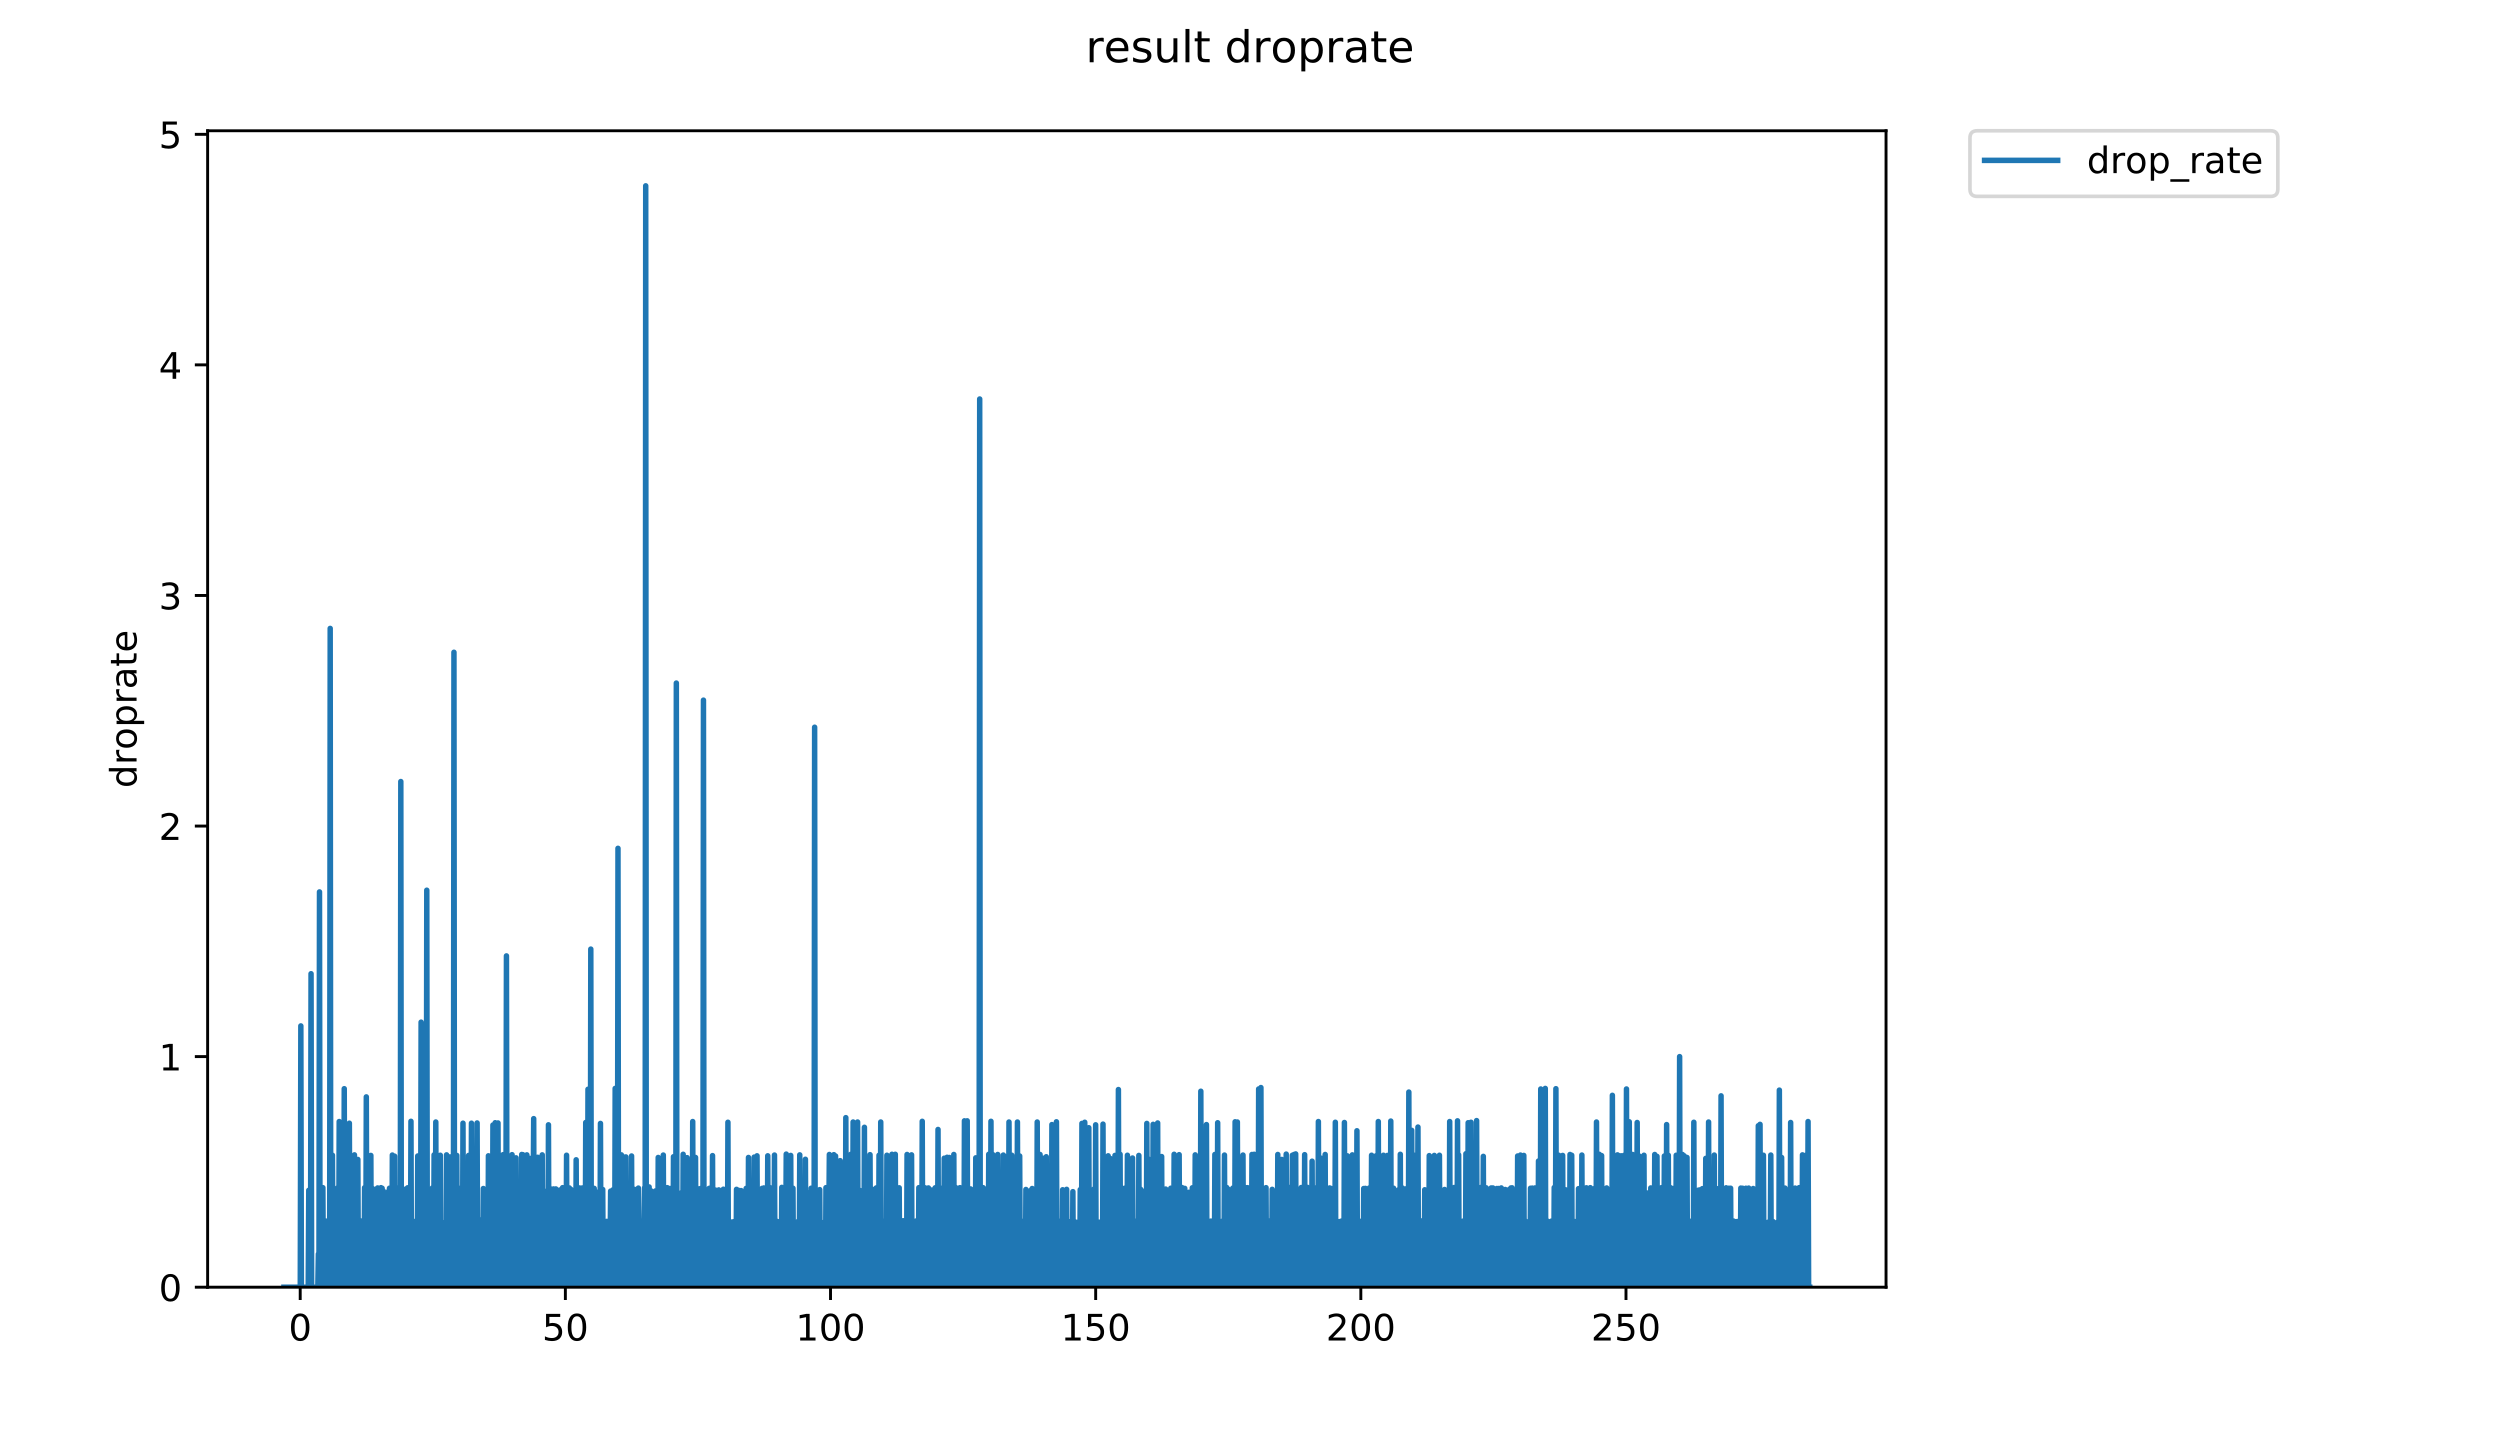 <?xml version="1.0" encoding="utf-8" standalone="no"?>
<!DOCTYPE svg PUBLIC "-//W3C//DTD SVG 1.1//EN"
  "http://www.w3.org/Graphics/SVG/1.1/DTD/svg11.dtd">
<!-- Created with matplotlib (https://matplotlib.org/) -->
<svg height="396pt" version="1.1" viewBox="0 0 684 396" width="684pt" xmlns="http://www.w3.org/2000/svg" xmlns:xlink="http://www.w3.org/1999/xlink">
 <defs>
  <style type="text/css">
*{stroke-linecap:butt;stroke-linejoin:round;}
  </style>
 </defs>
 <g id="figure_1">
  <g id="patch_1">
   <path d="M 0 396 
L 684 396 
L 684 0 
L 0 0 
z
" style="fill:#ffffff;"/>
  </g>
  <g id="axes_1">
   <g id="patch_2">
    <path d="M 56.807 352.174 
L 516.019 352.174 
L 516.019 35.776 
L 56.807 35.776 
z
" style="fill:#ffffff;"/>
   </g>
   <g id="matplotlib.axis_1">
    <g id="xtick_1">
     <g id="line2d_1">
      <defs>
       <path d="M 0 0 
L 0 3.5 
" id="m55e73c6e09" style="stroke:#000000;stroke-width:0.8;"/>
      </defs>
      <g>
       <use style="stroke:#000000;stroke-width:0.8;" x="82.137" xlink:href="#m55e73c6e09" y="352.174"/>
      </g>
     </g>
     <g id="text_1">
      <!-- 0 -->
      <defs>
       <path d="M 31.781 66.406 
Q 24.172 66.406 20.328 58.906 
Q 16.5 51.422 16.5 36.375 
Q 16.5 21.391 20.328 13.891 
Q 24.172 6.391 31.781 6.391 
Q 39.453 6.391 43.281 13.891 
Q 47.125 21.391 47.125 36.375 
Q 47.125 51.422 43.281 58.906 
Q 39.453 66.406 31.781 66.406 
z
M 31.781 74.219 
Q 44.047 74.219 50.516 64.516 
Q 56.984 54.828 56.984 36.375 
Q 56.984 17.969 50.516 8.266 
Q 44.047 -1.422 31.781 -1.422 
Q 19.531 -1.422 13.062 8.266 
Q 6.594 17.969 6.594 36.375 
Q 6.594 54.828 13.062 64.516 
Q 19.531 74.219 31.781 74.219 
z
" id="DejaVuSans-48"/>
      </defs>
      <g transform="translate(78.956 366.773)scale(0.1 -0.1)">
       <use xlink:href="#DejaVuSans-48"/>
      </g>
     </g>
    </g>
    <g id="xtick_2">
     <g id="line2d_2">
      <g>
       <use style="stroke:#000000;stroke-width:0.8;" x="154.684" xlink:href="#m55e73c6e09" y="352.174"/>
      </g>
     </g>
     <g id="text_2">
      <!-- 50 -->
      <defs>
       <path d="M 10.797 72.906 
L 49.516 72.906 
L 49.516 64.594 
L 19.828 64.594 
L 19.828 46.734 
Q 21.969 47.469 24.109 47.828 
Q 26.266 48.188 28.422 48.188 
Q 40.625 48.188 47.75 41.5 
Q 54.891 34.812 54.891 23.391 
Q 54.891 11.625 47.562 5.094 
Q 40.234 -1.422 26.906 -1.422 
Q 22.312 -1.422 17.547 -0.641 
Q 12.797 0.141 7.719 1.703 
L 7.719 11.625 
Q 12.109 9.234 16.797 8.062 
Q 21.484 6.891 26.703 6.891 
Q 35.156 6.891 40.078 11.328 
Q 45.016 15.766 45.016 23.391 
Q 45.016 31 40.078 35.438 
Q 35.156 39.891 26.703 39.891 
Q 22.75 39.891 18.812 39.016 
Q 14.891 38.141 10.797 36.281 
z
" id="DejaVuSans-53"/>
      </defs>
      <g transform="translate(148.321 366.773)scale(0.1 -0.1)">
       <use xlink:href="#DejaVuSans-53"/>
       <use x="63.623" xlink:href="#DejaVuSans-48"/>
      </g>
     </g>
    </g>
    <g id="xtick_3">
     <g id="line2d_3">
      <g>
       <use style="stroke:#000000;stroke-width:0.8;" x="227.23" xlink:href="#m55e73c6e09" y="352.174"/>
      </g>
     </g>
     <g id="text_3">
      <!-- 100 -->
      <defs>
       <path d="M 12.406 8.297 
L 28.516 8.297 
L 28.516 63.922 
L 10.984 60.406 
L 10.984 69.391 
L 28.422 72.906 
L 38.281 72.906 
L 38.281 8.297 
L 54.391 8.297 
L 54.391 0 
L 12.406 0 
z
" id="DejaVuSans-49"/>
      </defs>
      <g transform="translate(217.687 366.773)scale(0.1 -0.1)">
       <use xlink:href="#DejaVuSans-49"/>
       <use x="63.623" xlink:href="#DejaVuSans-48"/>
       <use x="127.246" xlink:href="#DejaVuSans-48"/>
      </g>
     </g>
    </g>
    <g id="xtick_4">
     <g id="line2d_4">
      <g>
       <use style="stroke:#000000;stroke-width:0.8;" x="299.777" xlink:href="#m55e73c6e09" y="352.174"/>
      </g>
     </g>
     <g id="text_4">
      <!-- 150 -->
      <g transform="translate(290.233 366.773)scale(0.1 -0.1)">
       <use xlink:href="#DejaVuSans-49"/>
       <use x="63.623" xlink:href="#DejaVuSans-53"/>
       <use x="127.246" xlink:href="#DejaVuSans-48"/>
      </g>
     </g>
    </g>
    <g id="xtick_5">
     <g id="line2d_5">
      <g>
       <use style="stroke:#000000;stroke-width:0.8;" x="372.323" xlink:href="#m55e73c6e09" y="352.174"/>
      </g>
     </g>
     <g id="text_5">
      <!-- 200 -->
      <defs>
       <path d="M 19.188 8.297 
L 53.609 8.297 
L 53.609 0 
L 7.328 0 
L 7.328 8.297 
Q 12.938 14.109 22.625 23.891 
Q 32.328 33.688 34.812 36.531 
Q 39.547 41.844 41.422 45.531 
Q 43.312 49.219 43.312 52.781 
Q 43.312 58.594 39.234 62.25 
Q 35.156 65.922 28.609 65.922 
Q 23.969 65.922 18.812 64.312 
Q 13.672 62.703 7.812 59.422 
L 7.812 69.391 
Q 13.766 71.781 18.938 73 
Q 24.125 74.219 28.422 74.219 
Q 39.75 74.219 46.484 68.547 
Q 53.219 62.891 53.219 53.422 
Q 53.219 48.922 51.531 44.891 
Q 49.859 40.875 45.406 35.406 
Q 44.188 33.984 37.641 27.219 
Q 31.109 20.453 19.188 8.297 
z
" id="DejaVuSans-50"/>
      </defs>
      <g transform="translate(362.78 366.773)scale(0.1 -0.1)">
       <use xlink:href="#DejaVuSans-50"/>
       <use x="63.623" xlink:href="#DejaVuSans-48"/>
       <use x="127.246" xlink:href="#DejaVuSans-48"/>
      </g>
     </g>
    </g>
    <g id="xtick_6">
     <g id="line2d_6">
      <g>
       <use style="stroke:#000000;stroke-width:0.8;" x="444.87" xlink:href="#m55e73c6e09" y="352.174"/>
      </g>
     </g>
     <g id="text_6">
      <!-- 250 -->
      <g transform="translate(435.326 366.773)scale(0.1 -0.1)">
       <use xlink:href="#DejaVuSans-50"/>
       <use x="63.623" xlink:href="#DejaVuSans-53"/>
       <use x="127.246" xlink:href="#DejaVuSans-48"/>
      </g>
     </g>
    </g>
   </g>
   <g id="matplotlib.axis_2">
    <g id="ytick_1">
     <g id="line2d_7">
      <defs>
       <path d="M 0 0 
L -3.5 0 
" id="mdf31e29937" style="stroke:#000000;stroke-width:0.8;"/>
      </defs>
      <g>
       <use style="stroke:#000000;stroke-width:0.8;" x="56.807" xlink:href="#mdf31e29937" y="352.174"/>
      </g>
     </g>
     <g id="text_7">
      <!-- 0 -->
      <g transform="translate(43.445 355.973)scale(0.1 -0.1)">
       <use xlink:href="#DejaVuSans-48"/>
      </g>
     </g>
    </g>
    <g id="ytick_2">
     <g id="line2d_8">
      <g>
       <use style="stroke:#000000;stroke-width:0.8;" x="56.807" xlink:href="#mdf31e29937" y="289.089"/>
      </g>
     </g>
     <g id="text_8">
      <!-- 1 -->
      <g transform="translate(43.445 292.888)scale(0.1 -0.1)">
       <use xlink:href="#DejaVuSans-49"/>
      </g>
     </g>
    </g>
    <g id="ytick_3">
     <g id="line2d_9">
      <g>
       <use style="stroke:#000000;stroke-width:0.8;" x="56.807" xlink:href="#mdf31e29937" y="226.004"/>
      </g>
     </g>
     <g id="text_9">
      <!-- 2 -->
      <g transform="translate(43.445 229.803)scale(0.1 -0.1)">
       <use xlink:href="#DejaVuSans-50"/>
      </g>
     </g>
    </g>
    <g id="ytick_4">
     <g id="line2d_10">
      <g>
       <use style="stroke:#000000;stroke-width:0.8;" x="56.807" xlink:href="#mdf31e29937" y="162.918"/>
      </g>
     </g>
     <g id="text_10">
      <!-- 3 -->
      <defs>
       <path d="M 40.578 39.312 
Q 47.656 37.797 51.625 33 
Q 55.609 28.219 55.609 21.188 
Q 55.609 10.406 48.188 4.484 
Q 40.766 -1.422 27.094 -1.422 
Q 22.516 -1.422 17.656 -0.516 
Q 12.797 0.391 7.625 2.203 
L 7.625 11.719 
Q 11.719 9.328 16.594 8.109 
Q 21.484 6.891 26.812 6.891 
Q 36.078 6.891 40.938 10.547 
Q 45.797 14.203 45.797 21.188 
Q 45.797 27.641 41.281 31.266 
Q 36.766 34.906 28.719 34.906 
L 20.219 34.906 
L 20.219 43.016 
L 29.109 43.016 
Q 36.375 43.016 40.234 45.922 
Q 44.094 48.828 44.094 54.297 
Q 44.094 59.906 40.109 62.906 
Q 36.141 65.922 28.719 65.922 
Q 24.656 65.922 20.016 65.031 
Q 15.375 64.156 9.812 62.312 
L 9.812 71.094 
Q 15.438 72.656 20.344 73.438 
Q 25.25 74.219 29.594 74.219 
Q 40.828 74.219 47.359 69.109 
Q 53.906 64.016 53.906 55.328 
Q 53.906 49.266 50.438 45.094 
Q 46.969 40.922 40.578 39.312 
z
" id="DejaVuSans-51"/>
      </defs>
      <g transform="translate(43.445 166.718)scale(0.1 -0.1)">
       <use xlink:href="#DejaVuSans-51"/>
      </g>
     </g>
    </g>
    <g id="ytick_5">
     <g id="line2d_11">
      <g>
       <use style="stroke:#000000;stroke-width:0.8;" x="56.807" xlink:href="#mdf31e29937" y="99.833"/>
      </g>
     </g>
     <g id="text_11">
      <!-- 4 -->
      <defs>
       <path d="M 37.797 64.312 
L 12.891 25.391 
L 37.797 25.391 
z
M 35.203 72.906 
L 47.609 72.906 
L 47.609 25.391 
L 58.016 25.391 
L 58.016 17.188 
L 47.609 17.188 
L 47.609 0 
L 37.797 0 
L 37.797 17.188 
L 4.891 17.188 
L 4.891 26.703 
z
" id="DejaVuSans-52"/>
      </defs>
      <g transform="translate(43.445 103.632)scale(0.1 -0.1)">
       <use xlink:href="#DejaVuSans-52"/>
      </g>
     </g>
    </g>
    <g id="ytick_6">
     <g id="line2d_12">
      <g>
       <use style="stroke:#000000;stroke-width:0.8;" x="56.807" xlink:href="#mdf31e29937" y="36.748"/>
      </g>
     </g>
     <g id="text_12">
      <!-- 5 -->
      <g transform="translate(43.445 40.547)scale(0.1 -0.1)">
       <use xlink:href="#DejaVuSans-53"/>
      </g>
     </g>
    </g>
    <g id="text_13">
     <!-- droprate -->
     <defs>
      <path d="M 45.406 46.391 
L 45.406 75.984 
L 54.391 75.984 
L 54.391 0 
L 45.406 0 
L 45.406 8.203 
Q 42.578 3.328 38.25 0.953 
Q 33.938 -1.422 27.875 -1.422 
Q 17.969 -1.422 11.734 6.484 
Q 5.516 14.406 5.516 27.297 
Q 5.516 40.188 11.734 48.094 
Q 17.969 56 27.875 56 
Q 33.938 56 38.25 53.625 
Q 42.578 51.266 45.406 46.391 
z
M 14.797 27.297 
Q 14.797 17.391 18.875 11.75 
Q 22.953 6.109 30.078 6.109 
Q 37.203 6.109 41.297 11.75 
Q 45.406 17.391 45.406 27.297 
Q 45.406 37.203 41.297 42.844 
Q 37.203 48.484 30.078 48.484 
Q 22.953 48.484 18.875 42.844 
Q 14.797 37.203 14.797 27.297 
z
" id="DejaVuSans-100"/>
      <path d="M 41.109 46.297 
Q 39.594 47.172 37.812 47.578 
Q 36.031 48 33.891 48 
Q 26.266 48 22.188 43.047 
Q 18.109 38.094 18.109 28.812 
L 18.109 0 
L 9.078 0 
L 9.078 54.688 
L 18.109 54.688 
L 18.109 46.188 
Q 20.953 51.172 25.484 53.578 
Q 30.031 56 36.531 56 
Q 37.453 56 38.578 55.875 
Q 39.703 55.766 41.062 55.516 
z
" id="DejaVuSans-114"/>
      <path d="M 30.609 48.391 
Q 23.391 48.391 19.188 42.75 
Q 14.984 37.109 14.984 27.297 
Q 14.984 17.484 19.156 11.844 
Q 23.344 6.203 30.609 6.203 
Q 37.797 6.203 41.984 11.859 
Q 46.188 17.531 46.188 27.297 
Q 46.188 37.016 41.984 42.703 
Q 37.797 48.391 30.609 48.391 
z
M 30.609 56 
Q 42.328 56 49.016 48.375 
Q 55.719 40.766 55.719 27.297 
Q 55.719 13.875 49.016 6.219 
Q 42.328 -1.422 30.609 -1.422 
Q 18.844 -1.422 12.172 6.219 
Q 5.516 13.875 5.516 27.297 
Q 5.516 40.766 12.172 48.375 
Q 18.844 56 30.609 56 
z
" id="DejaVuSans-111"/>
      <path d="M 18.109 8.203 
L 18.109 -20.797 
L 9.078 -20.797 
L 9.078 54.688 
L 18.109 54.688 
L 18.109 46.391 
Q 20.953 51.266 25.266 53.625 
Q 29.594 56 35.594 56 
Q 45.562 56 51.781 48.094 
Q 58.016 40.188 58.016 27.297 
Q 58.016 14.406 51.781 6.484 
Q 45.562 -1.422 35.594 -1.422 
Q 29.594 -1.422 25.266 0.953 
Q 20.953 3.328 18.109 8.203 
z
M 48.688 27.297 
Q 48.688 37.203 44.609 42.844 
Q 40.531 48.484 33.406 48.484 
Q 26.266 48.484 22.188 42.844 
Q 18.109 37.203 18.109 27.297 
Q 18.109 17.391 22.188 11.75 
Q 26.266 6.109 33.406 6.109 
Q 40.531 6.109 44.609 11.75 
Q 48.688 17.391 48.688 27.297 
z
" id="DejaVuSans-112"/>
      <path d="M 34.281 27.484 
Q 23.391 27.484 19.188 25 
Q 14.984 22.516 14.984 16.5 
Q 14.984 11.719 18.141 8.906 
Q 21.297 6.109 26.703 6.109 
Q 34.188 6.109 38.703 11.406 
Q 43.219 16.703 43.219 25.484 
L 43.219 27.484 
z
M 52.203 31.203 
L 52.203 0 
L 43.219 0 
L 43.219 8.297 
Q 40.141 3.328 35.547 0.953 
Q 30.953 -1.422 24.312 -1.422 
Q 15.922 -1.422 10.953 3.297 
Q 6 8.016 6 15.922 
Q 6 25.141 12.172 29.828 
Q 18.359 34.516 30.609 34.516 
L 43.219 34.516 
L 43.219 35.406 
Q 43.219 41.609 39.141 45 
Q 35.062 48.391 27.688 48.391 
Q 23 48.391 18.547 47.266 
Q 14.109 46.141 10.016 43.891 
L 10.016 52.203 
Q 14.938 54.109 19.578 55.047 
Q 24.219 56 28.609 56 
Q 40.484 56 46.344 49.844 
Q 52.203 43.703 52.203 31.203 
z
" id="DejaVuSans-97"/>
      <path d="M 18.312 70.219 
L 18.312 54.688 
L 36.812 54.688 
L 36.812 47.703 
L 18.312 47.703 
L 18.312 18.016 
Q 18.312 11.328 20.141 9.422 
Q 21.969 7.516 27.594 7.516 
L 36.812 7.516 
L 36.812 0 
L 27.594 0 
Q 17.188 0 13.234 3.875 
Q 9.281 7.766 9.281 18.016 
L 9.281 47.703 
L 2.688 47.703 
L 2.688 54.688 
L 9.281 54.688 
L 9.281 70.219 
z
" id="DejaVuSans-116"/>
      <path d="M 56.203 29.594 
L 56.203 25.203 
L 14.891 25.203 
Q 15.484 15.922 20.484 11.062 
Q 25.484 6.203 34.422 6.203 
Q 39.594 6.203 44.453 7.469 
Q 49.312 8.734 54.109 11.281 
L 54.109 2.781 
Q 49.266 0.734 44.188 -0.344 
Q 39.109 -1.422 33.891 -1.422 
Q 20.797 -1.422 13.156 6.188 
Q 5.516 13.812 5.516 26.812 
Q 5.516 40.234 12.766 48.109 
Q 20.016 56 32.328 56 
Q 43.359 56 49.781 48.891 
Q 56.203 41.797 56.203 29.594 
z
M 47.219 32.234 
Q 47.125 39.594 43.094 43.984 
Q 39.062 48.391 32.422 48.391 
Q 24.906 48.391 20.391 44.141 
Q 15.875 39.891 15.188 32.172 
z
" id="DejaVuSans-101"/>
     </defs>
     <g transform="translate(37.365 215.593)rotate(-90)scale(0.1 -0.1)">
      <use xlink:href="#DejaVuSans-100"/>
      <use x="63.477" xlink:href="#DejaVuSans-114"/>
      <use x="104.559" xlink:href="#DejaVuSans-111"/>
      <use x="165.74" xlink:href="#DejaVuSans-112"/>
      <use x="229.217" xlink:href="#DejaVuSans-114"/>
      <use x="270.33" xlink:href="#DejaVuSans-97"/>
      <use x="331.609" xlink:href="#DejaVuSans-116"/>
      <use x="370.818" xlink:href="#DejaVuSans-101"/>
     </g>
    </g>
   </g>
   <g id="line2d_13">
    <path clip-path="url(#p19de6efd58)" d="M 77.68 352.174 
L 82.154 352.174 
L 82.309 280.689 
L 82.462 352.174 
L 84.325 352.174 
L 84.48 325.668 
L 84.636 343.251 
L 84.793 334.528 
L 84.948 352.174 
L 85.104 266.409 
L 85.262 352.174 
L 86.956 352.174 
L 87.108 343.097 
L 87.261 352.174 
L 87.414 244.028 
L 87.567 352.174 
L 88.186 352.174 
L 88.338 324.943 
L 88.492 352.174 
L 88.955 352.174 
L 89.108 334.072 
L 89.262 352.174 
L 89.725 352.174 
L 89.879 334.15 
L 90.034 352.174 
L 90.188 352.174 
L 90.341 171.931 
L 90.496 352.174 
L 90.803 352.174 
L 90.957 316.074 
L 91.112 352.174 
L 91.732 352.174 
L 91.887 325.443 
L 92.04 352.174 
L 92.193 343.136 
L 92.346 325.021 
L 92.5 352.174 
L 92.653 352.174 
L 92.805 306.854 
L 92.96 352.174 
L 93.42 352.174 
L 93.573 316.074 
L 93.725 352.174 
L 94.033 352.174 
L 94.186 297.868 
L 94.339 352.174 
L 94.657 352.174 
L 94.97 334.528 
L 95.124 352.174 
L 95.431 352.174 
L 95.586 307.306 
L 95.742 352.174 
L 96.054 352.174 
L 96.208 334.252 
L 96.515 352.174 
L 96.824 352.174 
L 96.977 315.97 
L 97.135 352.174 
L 97.288 352.174 
L 97.441 325.021 
L 97.594 352.174 
L 97.746 352.174 
L 97.906 317.224 
L 98.062 352.174 
L 98.219 352.174 
L 98.525 333.994 
L 98.832 352.174 
L 99.141 352.174 
L 99.294 334.02 
L 99.447 352.174 
L 99.6 352.174 
L 99.753 324.943 
L 99.907 352.174 
L 100.063 352.174 
L 100.223 300.109 
L 100.377 352.174 
L 100.688 352.174 
L 100.843 325.329 
L 101.156 352.174 
L 101.311 352.174 
L 101.464 316.125 
L 101.617 352.174 
L 101.77 343.11 
L 101.924 325.176 
L 102.078 352.174 
L 102.388 352.174 
L 102.544 325.518 
L 102.7 352.174 
L 102.856 352.174 
L 103.01 343.213 
L 103.164 325.176 
L 103.317 325.021 
L 103.471 352.174 
L 103.626 352.174 
L 103.779 334.176 
L 103.933 334.15 
L 104.087 352.174 
L 104.24 324.943 
L 104.393 352.174 
L 104.547 325.099 
L 104.702 352.174 
L 104.86 325.852 
L 105.013 352.174 
L 105.476 352.174 
L 105.629 334.046 
L 105.784 352.174 
L 105.94 352.174 
L 106.257 325.998 
L 106.411 343.2 
L 106.564 325.099 
L 106.724 343.461 
L 106.88 343.339 
L 107.036 352.174 
L 107.19 352.174 
L 107.344 316.022 
L 107.497 352.174 
L 107.655 334.675 
L 107.812 352.174 
L 107.966 316.33 
L 108.121 352.174 
L 108.43 352.174 
L 108.583 325.021 
L 108.736 352.174 
L 109.043 352.174 
L 109.2 325.742 
L 109.353 352.174 
L 109.508 352.174 
L 109.662 213.829 
L 109.815 352.174 
L 110.279 352.174 
L 110.433 334.252 
L 110.743 352.174 
L 110.904 352.174 
L 111.059 325.291 
L 111.212 352.174 
L 111.366 352.174 
L 111.519 324.982 
L 111.674 352.174 
L 111.98 352.174 
L 112.134 343.175 
L 112.286 352.174 
L 112.439 306.789 
L 112.593 352.174 
L 112.901 352.174 
L 113.056 334.328 
L 113.366 352.174 
L 113.521 352.174 
L 113.827 334.046 
L 113.982 352.174 
L 114.137 352.174 
L 114.292 316.279 
L 114.601 352.174 
L 115.061 352.174 
L 115.214 279.662 
L 115.374 343.449 
L 115.532 352.174 
L 115.839 352.174 
L 115.992 343.162 
L 116.146 352.174 
L 116.299 325.138 
L 116.454 352.174 
L 116.609 352.174 
L 116.765 243.562 
L 116.918 352.174 
L 117.386 352.174 
L 117.539 334.072 
L 117.845 352.174 
L 117.999 343.175 
L 118.155 352.174 
L 118.308 325.021 
L 118.462 352.174 
L 118.616 352.174 
L 118.769 315.97 
L 118.923 352.174 
L 119.079 352.174 
L 119.232 306.984 
L 119.385 352.174 
L 119.847 352.174 
L 120.001 325.138 
L 120.156 352.174 
L 120.311 352.174 
L 120.465 316.074 
L 120.62 352.174 
L 120.933 352.174 
L 121.09 334.503 
L 121.403 352.174 
L 121.557 343.162 
L 121.714 343.388 
L 121.869 352.174 
L 122.022 352.174 
L 122.175 315.97 
L 122.327 352.174 
L 122.487 352.174 
L 122.642 325.481 
L 122.796 352.174 
L 122.959 352.174 
L 123.114 316.533 
L 123.27 352.174 
L 123.424 352.174 
L 123.58 325.631 
L 123.738 352.174 
L 124.045 352.174 
L 124.2 178.461 
L 124.356 352.174 
L 124.823 352.174 
L 124.977 316.125 
L 125.13 352.174 
L 125.442 352.174 
L 125.595 325.099 
L 125.902 352.174 
L 126.055 352.174 
L 126.208 334.072 
L 126.362 352.174 
L 126.517 352.174 
L 126.671 307.306 
L 126.825 352.174 
L 127.137 352.174 
L 127.291 334.252 
L 127.445 352.174 
L 127.599 352.174 
L 127.753 325.138 
L 127.907 352.174 
L 128.06 352.174 
L 128.214 316.125 
L 128.37 352.174 
L 128.838 352.174 
L 128.992 307.306 
L 129.146 352.174 
L 129.3 352.174 
L 129.453 325.138 
L 129.607 352.174 
L 129.761 352.174 
L 130.069 334.201 
L 130.228 352.174 
L 130.382 352.174 
L 130.537 307.242 
L 130.692 352.174 
L 131.001 352.174 
L 131.154 333.728 
L 131.311 352.174 
L 131.465 352.174 
L 131.775 334.046 
L 132.087 352.174 
L 132.241 325.176 
L 132.395 352.174 
L 132.704 352.174 
L 132.861 325.556 
L 133.014 352.174 
L 133.478 352.174 
L 133.631 316.228 
L 133.785 352.174 
L 134.094 352.174 
L 134.248 325.099 
L 134.402 352.174 
L 134.707 352.174 
L 134.864 307.81 
L 135.02 352.174 
L 135.329 352.174 
L 135.483 307.178 
L 135.638 352.174 
L 136.099 352.174 
L 136.253 307.242 
L 136.407 352.174 
L 136.717 352.174 
L 136.87 325.099 
L 137.024 352.174 
L 137.483 352.174 
L 137.636 315.918 
L 137.79 352.174 
L 138.099 352.174 
L 138.252 334.124 
L 138.405 343.097 
L 138.562 261.534 
L 138.719 352.174 
L 139.333 352.174 
L 139.486 324.982 
L 139.64 352.174 
L 139.945 352.174 
L 140.098 315.918 
L 140.253 352.174 
L 140.567 352.174 
L 140.721 325.138 
L 140.874 352.174 
L 141.032 352.174 
L 141.188 316.783 
L 141.345 352.174 
L 141.661 352.174 
L 141.975 334.478 
L 142.129 334.353 
L 142.283 352.174 
L 142.59 352.174 
L 142.743 315.866 
L 142.896 352.174 
L 143.049 315.918 
L 143.206 352.174 
L 143.525 352.174 
L 143.683 317.029 
L 143.838 352.174 
L 143.992 352.174 
L 144.145 315.97 
L 144.302 352.174 
L 144.772 352.174 
L 144.93 316.931 
L 145.086 352.174 
L 145.395 352.174 
L 145.554 325.889 
L 145.709 352.174 
L 146.017 306.059 
L 146.172 352.174 
L 146.639 352.174 
L 146.793 334.098 
L 146.946 352.174 
L 147.102 316.633 
L 147.258 352.174 
L 147.732 352.174 
L 147.889 325.593 
L 148.046 352.174 
L 148.2 352.174 
L 148.353 315.97 
L 148.508 352.174 
L 148.661 352.174 
L 148.815 343.162 
L 148.97 343.226 
L 149.124 352.174 
L 149.283 352.174 
L 149.442 325.925 
L 149.595 352.174 
L 149.902 352.174 
L 150.058 307.748 
L 150.211 352.174 
L 150.679 352.174 
L 150.834 325.329 
L 150.988 352.174 
L 151.144 343.226 
L 151.302 352.174 
L 151.457 325.291 
L 151.614 352.174 
L 151.927 352.174 
L 152.08 325.291 
L 152.235 352.174 
L 152.542 352.174 
L 152.695 334.02 
L 153.006 352.174 
L 153.162 325.593 
L 153.317 352.174 
L 153.776 352.174 
L 153.928 324.943 
L 154.083 352.174 
L 154.236 352.174 
L 154.39 325.138 
L 154.544 352.174 
L 154.855 352.174 
L 155.008 316.074 
L 155.163 352.174 
L 155.621 352.174 
L 155.774 325.021 
L 155.926 352.174 
L 156.085 352.174 
L 156.24 325.443 
L 156.396 352.174 
L 156.553 325.815 
L 156.711 352.174 
L 157.018 352.174 
L 157.171 334.098 
L 157.325 352.174 
L 157.479 352.174 
L 157.638 317.32 
L 157.794 352.174 
L 157.948 352.174 
L 158.101 334.072 
L 158.255 352.174 
L 158.409 352.174 
L 158.562 325.021 
L 158.871 352.174 
L 159.023 352.174 
L 159.178 343.175 
L 159.331 325.021 
L 159.485 352.174 
L 159.64 325.253 
L 159.793 352.174 
L 160.102 352.174 
L 160.255 307.113 
L 160.409 352.174 
L 160.718 352.174 
L 160.872 298.024 
L 161.028 352.174 
L 161.489 352.174 
L 161.642 259.674 
L 161.796 352.174 
L 162.418 352.174 
L 162.572 325.138 
L 162.727 352.174 
L 162.883 352.174 
L 163.043 326.106 
L 163.198 352.174 
L 163.508 352.174 
L 163.817 334.252 
L 163.973 352.174 
L 164.131 352.174 
L 164.285 307.369 
L 164.438 352.174 
L 164.591 352.174 
L 164.747 325.518 
L 164.903 325.443 
L 165.056 352.174 
L 165.365 352.174 
L 165.519 343.162 
L 165.675 343.276 
L 165.83 352.174 
L 165.984 334.176 
L 166.139 352.174 
L 166.294 352.174 
L 166.448 334.15 
L 166.602 352.174 
L 166.756 352.174 
L 166.91 343.188 
L 167.069 325.889 
L 167.224 352.174 
L 167.535 352.174 
L 167.691 325.556 
L 167.847 352.174 
L 168.158 352.174 
L 168.31 297.79 
L 168.464 352.174 
L 168.619 352.174 
L 168.772 315.97 
L 168.927 352.174 
L 169.08 232.1 
L 169.234 352.174 
L 169.851 352.174 
L 170.004 315.97 
L 170.158 352.174 
L 170.311 352.174 
L 170.466 316.482 
L 170.619 352.174 
L 171.08 352.174 
L 171.236 316.533 
L 171.393 352.174 
L 171.554 352.174 
L 171.708 325.291 
L 171.864 352.174 
L 172.18 352.174 
L 172.334 325.215 
L 172.489 352.174 
L 172.643 352.174 
L 172.797 316.279 
L 172.956 352.174 
L 173.264 352.174 
L 173.423 343.437 
L 173.578 325.405 
L 173.731 352.174 
L 174.041 352.174 
L 174.194 334.098 
L 174.349 352.174 
L 174.504 352.174 
L 174.657 325.06 
L 174.815 352.174 
L 174.969 352.174 
L 175.128 334.675 
L 175.289 352.174 
L 175.441 352.174 
L 175.595 334.098 
L 175.748 352.174 
L 175.901 352.174 
L 176.358 324.943 
L 176.512 352.174 
L 176.666 50.842 
L 176.823 352.174 
L 177.447 352.174 
L 177.6 324.746 
L 177.757 352.174 
L 177.912 352.174 
L 178.07 325.779 
L 178.379 352.174 
L 178.533 334.176 
L 178.69 352.174 
L 178.843 334.15 
L 178.999 352.174 
L 179.154 352.174 
L 179.312 325.852 
L 179.622 352.174 
L 179.93 352.174 
L 180.086 316.683 
L 180.24 352.174 
L 180.395 352.174 
L 180.553 325.889 
L 180.711 352.174 
L 180.867 343.376 
L 181.021 352.174 
L 181.173 343.11 
L 181.327 343.149 
L 181.48 316.022 
L 181.634 352.174 
L 182.095 352.174 
L 182.25 325.329 
L 182.407 352.174 
L 182.559 324.943 
L 182.712 333.968 
L 182.864 352.174 
L 183.175 352.174 
L 183.328 325.176 
L 183.482 352.174 
L 183.635 352.174 
L 183.79 334.201 
L 183.948 352.174 
L 184.107 352.174 
L 184.262 316.482 
L 184.419 352.174 
L 184.58 352.174 
L 184.734 343.188 
L 184.892 352.174 
L 185.046 186.885 
L 185.201 352.174 
L 185.671 352.174 
L 185.827 334.379 
L 185.983 334.404 
L 186.136 352.174 
L 186.291 343.188 
L 186.452 326.32 
L 186.608 352.174 
L 186.761 352.174 
L 186.913 315.814 
L 187.067 352.174 
L 187.22 352.174 
L 187.374 334.124 
L 187.527 352.174 
L 187.833 352.174 
L 187.99 316.733 
L 188.144 352.174 
L 188.449 352.174 
L 188.607 325.742 
L 188.76 352.174 
L 188.914 352.174 
L 189.067 334.098 
L 189.219 333.994 
L 189.373 352.174 
L 189.526 306.854 
L 189.679 352.174 
L 190.141 352.174 
L 190.297 316.683 
L 190.452 352.174 
L 190.765 352.174 
L 190.922 334.454 
L 191.075 352.174 
L 191.228 352.174 
L 191.383 325.253 
L 191.536 352.174 
L 191.845 352.174 
L 191.998 325.021 
L 192.153 352.174 
L 192.307 352.174 
L 192.466 191.561 
L 192.62 352.174 
L 193.09 352.174 
L 193.243 343.2 
L 193.399 352.174 
L 193.553 334.227 
L 193.708 352.174 
L 193.866 352.174 
L 194.019 325.138 
L 194.173 352.174 
L 194.328 352.174 
L 194.481 324.982 
L 194.637 352.174 
L 194.795 352.174 
L 194.948 316.177 
L 195.102 352.174 
L 195.256 334.201 
L 195.414 352.174 
L 195.568 352.174 
L 195.724 325.593 
L 195.879 352.174 
L 196.197 352.174 
L 196.352 334.303 
L 196.506 352.174 
L 196.662 325.556 
L 196.823 352.174 
L 196.983 334.938 
L 197.138 352.174 
L 197.446 352.174 
L 197.606 343.461 
L 197.765 352.174 
L 197.92 325.367 
L 198.074 334.15 
L 198.231 352.174 
L 198.384 334.201 
L 198.54 352.174 
L 198.699 352.174 
L 198.852 343.136 
L 199.006 352.174 
L 199.159 307.049 
L 199.313 352.174 
L 199.943 352.174 
L 200.099 334.353 
L 200.258 334.819 
L 200.416 352.174 
L 200.572 352.174 
L 200.726 334.252 
L 200.881 352.174 
L 201.04 343.239 
L 201.198 352.174 
L 201.354 352.174 
L 201.509 325.405 
L 201.667 352.174 
L 201.822 352.174 
L 201.979 325.631 
L 202.136 352.174 
L 202.292 352.174 
L 202.448 334.353 
L 202.605 352.174 
L 202.762 325.742 
L 202.919 352.174 
L 203.074 352.174 
L 203.227 334.15 
L 203.384 352.174 
L 203.694 352.174 
L 203.846 334.046 
L 204 352.174 
L 204.154 325.138 
L 204.308 352.174 
L 204.627 352.174 
L 204.783 316.683 
L 204.939 352.174 
L 205.257 352.174 
L 205.575 325.889 
L 205.729 352.174 
L 206.035 352.174 
L 206.189 343.188 
L 206.345 316.583 
L 206.498 352.174 
L 206.651 352.174 
L 206.806 325.367 
L 206.967 352.174 
L 207.121 316.228 
L 207.276 352.174 
L 207.899 352.174 
L 208.052 333.782 
L 208.206 352.174 
L 208.36 352.174 
L 208.513 325.138 
L 208.666 352.174 
L 208.819 352.174 
L 208.972 325.021 
L 209.126 352.174 
L 209.437 352.174 
L 209.59 334.098 
L 209.743 352.174 
L 209.901 352.174 
L 210.054 316.228 
L 210.207 352.174 
L 210.515 352.174 
L 210.669 324.943 
L 210.821 352.174 
L 210.975 352.174 
L 211.131 334.353 
L 211.438 352.174 
L 211.591 324.943 
L 211.744 352.174 
L 211.897 316.022 
L 212.051 352.174 
L 212.205 352.174 
L 212.358 334.046 
L 212.516 352.174 
L 212.673 334.478 
L 212.827 334.252 
L 212.981 352.174 
L 213.133 352.174 
L 213.286 343.097 
L 213.591 343.071 
L 213.743 352.174 
L 213.895 324.865 
L 214.048 352.174 
L 214.2 352.174 
L 214.352 333.968 
L 214.504 352.174 
L 214.657 343.071 
L 214.809 352.174 
L 214.961 343.071 
L 215.113 315.761 
L 215.266 352.174 
L 215.576 352.174 
L 215.729 343.162 
L 215.882 343.123 
L 216.035 352.174 
L 216.188 352.174 
L 216.342 316.125 
L 216.496 352.174 
L 216.803 352.174 
L 216.956 325.099 
L 217.111 352.174 
L 217.264 352.174 
L 217.422 334.626 
L 217.576 352.174 
L 217.731 352.174 
L 217.885 343.188 
L 218.04 352.174 
L 218.347 334.176 
L 218.501 352.174 
L 218.656 352.174 
L 218.809 315.97 
L 218.964 352.174 
L 219.118 352.174 
L 219.272 334.176 
L 219.426 352.174 
L 219.58 325.099 
L 219.734 352.174 
L 220.202 352.174 
L 220.36 317.175 
L 220.52 352.174 
L 220.842 352.174 
L 221.003 326.32 
L 221.162 352.174 
L 221.321 352.174 
L 221.478 334.577 
L 221.632 334.201 
L 221.786 352.174 
L 221.939 325.099 
L 222.097 352.174 
L 222.254 352.174 
L 222.408 334.15 
L 222.562 352.174 
L 222.725 352.174 
L 222.882 198.967 
L 223.036 352.174 
L 223.655 352.174 
L 223.813 325.668 
L 223.966 352.174 
L 224.121 352.174 
L 224.276 325.481 
L 224.43 352.174 
L 224.739 352.174 
L 224.895 343.301 
L 225.05 343.251 
L 225.204 352.174 
L 225.361 334.478 
L 225.519 352.174 
L 225.83 352.174 
L 225.983 324.943 
L 226.139 352.174 
L 226.294 352.174 
L 226.447 343.123 
L 226.604 352.174 
L 226.909 315.866 
L 227.064 352.174 
L 227.525 352.174 
L 227.684 317.029 
L 227.837 352.174 
L 227.99 352.174 
L 228.143 315.918 
L 228.298 352.174 
L 228.452 352.174 
L 228.606 316.279 
L 228.76 352.174 
L 229.074 352.174 
L 229.233 343.449 
L 229.393 343.544 
L 229.554 352.174 
L 229.714 352.174 
L 229.875 317.559 
L 230.029 352.174 
L 230.492 352.174 
L 230.644 334.046 
L 230.801 352.174 
L 230.954 352.174 
L 231.109 334.227 
L 231.262 352.174 
L 231.414 305.788 
L 231.568 352.174 
L 231.876 352.174 
L 232.183 316.125 
L 232.337 352.174 
L 232.642 352.174 
L 232.795 315.814 
L 232.948 352.174 
L 233.257 352.174 
L 233.41 306.984 
L 233.563 352.174 
L 233.87 352.174 
L 234.022 324.904 
L 234.175 352.174 
L 234.484 352.174 
L 234.637 306.984 
L 234.79 352.174 
L 235.1 352.174 
L 235.257 325.705 
L 235.41 352.174 
L 235.87 352.174 
L 236.028 334.528 
L 236.187 352.174 
L 236.348 352.174 
L 236.505 308.426 
L 236.658 352.174 
L 236.811 343.084 
L 236.966 343.239 
L 237.118 333.994 
L 237.271 352.174 
L 237.426 352.174 
L 237.58 325.176 
L 237.733 352.174 
L 237.886 352.174 
L 238.039 315.918 
L 238.194 352.174 
L 238.351 352.174 
L 238.505 325.291 
L 238.659 352.174 
L 239.123 352.174 
L 239.277 334.176 
L 239.43 352.174 
L 239.585 352.174 
L 239.737 325.021 
L 239.89 352.174 
L 240.043 352.174 
L 240.195 343.097 
L 240.349 352.174 
L 240.503 316.074 
L 240.661 352.174 
L 240.817 352.174 
L 240.969 306.984 
L 241.125 352.174 
L 241.431 352.174 
L 241.74 334.124 
L 241.893 352.174 
L 242.046 352.174 
L 242.2 334.15 
L 242.353 352.174 
L 242.505 352.174 
L 242.659 316.074 
L 242.813 352.174 
L 243.119 352.174 
L 243.275 334.353 
L 243.428 352.174 
L 243.581 352.174 
L 243.733 343.097 
L 243.886 352.174 
L 244.038 315.814 
L 244.191 352.174 
L 244.802 352.174 
L 244.954 315.814 
L 245.106 352.174 
L 245.411 352.174 
L 245.564 333.994 
L 245.716 352.174 
L 245.869 352.174 
L 246.022 324.982 
L 246.175 352.174 
L 246.327 352.174 
L 246.633 334.124 
L 246.786 352.174 
L 247.091 333.994 
L 247.243 352.174 
L 247.399 334.353 
L 247.556 334.528 
L 247.713 352.174 
L 248.018 352.174 
L 248.171 315.866 
L 248.475 352.174 
L 248.78 352.174 
L 248.933 334.072 
L 249.092 352.174 
L 249.247 352.174 
L 249.4 315.97 
L 249.553 352.174 
L 249.706 352.174 
L 249.859 343.123 
L 250.012 352.174 
L 250.165 343.123 
L 250.319 343.149 
L 250.475 343.289 
L 250.628 334.072 
L 250.781 352.174 
L 250.934 334.072 
L 251.088 352.174 
L 251.241 352.174 
L 251.394 324.943 
L 251.705 352.174 
L 252.171 352.174 
L 252.324 306.789 
L 252.48 352.174 
L 252.94 352.174 
L 253.093 324.982 
L 253.247 352.174 
L 253.401 334.124 
L 253.709 352.174 
L 253.863 352.174 
L 254.016 325.021 
L 254.169 352.174 
L 254.324 334.201 
L 254.479 352.174 
L 254.632 352.174 
L 254.788 343.226 
L 254.944 325.593 
L 255.097 352.174 
L 255.25 334.098 
L 255.403 352.174 
L 255.709 352.174 
L 255.862 324.982 
L 256.016 352.174 
L 256.171 352.174 
L 256.329 343.339 
L 256.483 352.174 
L 256.644 309.024 
L 256.799 352.174 
L 256.955 352.174 
L 257.109 334.098 
L 257.262 352.174 
L 257.415 352.174 
L 257.57 343.188 
L 257.724 352.174 
L 257.877 325.021 
L 258.03 352.174 
L 258.185 352.174 
L 258.343 316.882 
L 258.496 352.174 
L 258.958 352.174 
L 259.114 316.633 
L 259.269 352.174 
L 259.575 352.174 
L 259.731 316.683 
L 259.884 352.174 
L 260.347 352.174 
L 260.5 334.098 
L 260.659 352.174 
L 260.813 352.174 
L 260.966 315.866 
L 261.118 352.174 
L 261.271 352.174 
L 261.423 324.865 
L 261.575 352.174 
L 261.728 352.174 
L 261.882 325.138 
L 262.034 352.174 
L 262.492 352.174 
L 262.644 324.943 
L 262.797 343.084 
L 262.949 343.071 
L 263.102 352.174 
L 263.258 352.174 
L 263.41 324.943 
L 263.563 352.174 
L 263.716 352.174 
L 263.868 306.658 
L 264.02 352.174 
L 264.172 352.174 
L 264.324 333.968 
L 264.476 352.174 
L 264.628 306.658 
L 264.783 352.174 
L 265.244 352.174 
L 265.551 325.291 
L 265.711 352.174 
L 265.871 352.174 
L 266.19 326.106 
L 266.35 352.174 
L 266.505 343.289 
L 266.66 325.367 
L 266.813 352.174 
L 266.97 316.783 
L 267.123 352.174 
L 267.584 352.174 
L 267.738 325.138 
L 267.891 334.15 
L 268.045 109.165 
L 268.198 352.174 
L 268.817 352.174 
L 268.97 324.943 
L 269.127 352.174 
L 269.284 352.174 
L 269.594 325.367 
L 269.75 352.174 
L 270.056 352.174 
L 270.211 343.213 
L 270.364 352.174 
L 270.516 315.814 
L 270.669 352.174 
L 270.975 352.174 
L 271.128 306.789 
L 271.282 352.174 
L 271.435 352.174 
L 271.587 315.866 
L 271.74 352.174 
L 271.893 352.174 
L 272.046 343.11 
L 272.2 352.174 
L 272.354 334.124 
L 272.507 352.174 
L 272.823 352.174 
L 272.975 315.866 
L 273.128 352.174 
L 273.434 352.174 
L 273.587 325.099 
L 273.744 352.174 
L 274.051 352.174 
L 274.205 343.149 
L 274.358 352.174 
L 274.511 316.022 
L 274.817 352.174 
L 274.972 316.432 
L 275.13 352.174 
L 275.285 352.174 
L 275.443 325.852 
L 275.599 352.174 
L 275.905 352.174 
L 276.058 306.984 
L 276.211 352.174 
L 276.521 352.174 
L 276.675 343.162 
L 276.828 316.074 
L 276.982 352.174 
L 277.291 352.174 
L 277.445 343.175 
L 277.6 352.174 
L 277.754 334.124 
L 277.908 352.174 
L 278.215 352.174 
L 278.368 306.984 
L 278.521 352.174 
L 278.83 352.174 
L 278.985 316.279 
L 279.139 352.174 
L 279.445 352.174 
L 279.598 334.124 
L 279.753 352.174 
L 279.908 334.328 
L 280.064 352.174 
L 280.222 352.174 
L 280.377 343.2 
L 280.532 352.174 
L 280.687 325.443 
L 280.842 352.174 
L 281.002 352.174 
L 281.157 334.379 
L 281.312 352.174 
L 281.466 352.174 
L 281.622 343.276 
L 281.78 352.174 
L 281.937 325.742 
L 282.091 352.174 
L 282.246 352.174 
L 282.4 325.176 
L 282.553 352.174 
L 282.707 352.174 
L 282.861 334.124 
L 283.014 352.174 
L 283.168 352.174 
L 283.321 343.149 
L 283.474 343.136 
L 283.629 352.174 
L 283.783 306.984 
L 283.937 352.174 
L 284.09 352.174 
L 284.243 343.11 
L 284.397 352.174 
L 284.55 315.866 
L 284.703 352.174 
L 285.164 352.174 
L 285.321 316.882 
L 285.475 352.174 
L 285.632 352.174 
L 285.784 325.06 
L 285.941 352.174 
L 286.099 352.174 
L 286.253 316.482 
L 286.407 352.174 
L 286.56 352.174 
L 286.717 325.593 
L 286.87 352.174 
L 287.024 352.174 
L 287.179 325.253 
L 287.332 352.174 
L 287.644 352.174 
L 287.8 307.685 
L 287.954 352.174 
L 288.11 352.174 
L 288.268 325.742 
L 288.421 352.174 
L 288.577 334.328 
L 288.732 352.174 
L 288.885 352.174 
L 289.038 306.919 
L 289.192 352.174 
L 289.503 352.174 
L 289.657 343.149 
L 289.811 343.162 
L 289.967 352.174 
L 290.122 352.174 
L 290.275 334.046 
L 290.427 352.174 
L 290.583 352.174 
L 290.738 325.518 
L 290.893 352.174 
L 291.208 352.174 
L 291.364 334.454 
L 291.52 352.174 
L 291.674 352.174 
L 291.83 325.405 
L 291.982 352.174 
L 292.446 352.174 
L 292.601 334.252 
L 292.759 352.174 
L 292.912 352.174 
L 293.069 334.379 
L 293.379 352.174 
L 293.539 326.034 
L 293.694 352.174 
L 293.849 352.174 
L 294.003 334.227 
L 294.157 352.174 
L 294.31 352.174 
L 294.467 343.351 
L 294.622 352.174 
L 294.779 334.429 
L 294.932 352.174 
L 295.088 352.174 
L 295.243 343.2 
L 295.396 352.174 
L 295.552 325.481 
L 295.707 352.174 
L 295.86 352.174 
L 296.015 307.369 
L 296.171 352.174 
L 296.635 352.174 
L 296.788 307.049 
L 296.943 352.174 
L 297.262 352.174 
L 297.418 325.668 
L 297.577 352.174 
L 297.737 352.174 
L 297.895 308.547 
L 298.05 352.174 
L 298.365 352.174 
L 298.518 334.15 
L 298.676 352.174 
L 298.836 352.174 
L 298.99 343.226 
L 299.145 343.264 
L 299.3 325.329 
L 299.455 352.174 
L 299.612 352.174 
L 299.768 307.748 
L 299.923 352.174 
L 300.383 352.174 
L 300.538 334.379 
L 300.691 352.174 
L 300.845 352.174 
L 301.001 334.379 
L 301.156 352.174 
L 301.31 352.174 
L 301.467 334.503 
L 301.625 352.174 
L 301.78 307.559 
L 301.936 352.174 
L 302.249 352.174 
L 302.408 334.771 
L 302.565 352.174 
L 302.725 334.843 
L 302.88 352.174 
L 303.037 352.174 
L 303.19 316.228 
L 303.346 352.174 
L 303.657 352.174 
L 303.815 316.98 
L 303.974 352.174 
L 304.131 352.174 
L 304.284 334.201 
L 304.438 352.174 
L 304.597 352.174 
L 304.753 343.289 
L 304.907 352.174 
L 305.061 316.125 
L 305.374 352.174 
L 305.842 352.174 
L 305.995 298.101 
L 306.149 352.174 
L 306.303 352.174 
L 306.455 315.814 
L 306.61 352.174 
L 306.762 352.174 
L 306.916 325.021 
L 307.069 352.174 
L 307.222 352.174 
L 307.377 334.278 
L 307.534 352.174 
L 307.845 352.174 
L 307.997 324.982 
L 308.154 352.174 
L 308.308 352.174 
L 308.461 316.074 
L 308.776 352.174 
L 308.933 325.668 
L 309.089 352.174 
L 309.242 352.174 
L 309.395 334.02 
L 309.549 352.174 
L 309.705 352.174 
L 309.862 316.832 
L 310.019 352.174 
L 310.341 352.174 
L 310.655 334.124 
L 310.81 352.174 
L 310.965 352.174 
L 311.123 343.363 
L 311.276 352.174 
L 311.436 352.174 
L 311.589 316.125 
L 311.743 352.174 
L 311.896 352.174 
L 312.051 325.367 
L 312.204 352.174 
L 312.515 352.174 
L 312.672 334.528 
L 312.826 343.226 
L 312.983 343.326 
L 313.141 325.889 
L 313.299 352.174 
L 313.613 352.174 
L 313.767 307.369 
L 313.922 352.174 
L 314.08 352.174 
L 314.238 317.127 
L 314.395 352.174 
L 314.709 352.174 
L 314.866 325.593 
L 315.024 334.699 
L 315.18 352.174 
L 315.338 352.174 
L 315.493 307.622 
L 315.648 352.174 
L 315.959 352.174 
L 316.115 316.733 
L 316.273 352.174 
L 316.582 352.174 
L 316.736 307.242 
L 316.893 352.174 
L 317.049 352.174 
L 317.204 325.518 
L 317.36 352.174 
L 317.672 352.174 
L 317.827 316.432 
L 317.983 352.174 
L 318.301 352.174 
L 318.456 343.264 
L 318.612 343.276 
L 318.768 352.174 
L 318.923 325.329 
L 319.077 352.174 
L 319.234 352.174 
L 319.39 343.264 
L 319.548 352.174 
L 319.704 334.429 
L 319.861 352.174 
L 320.17 352.174 
L 320.324 325.099 
L 320.476 352.174 
L 320.629 352.174 
L 320.781 333.994 
L 321.086 352.174 
L 321.238 315.814 
L 321.391 352.174 
L 321.699 352.174 
L 321.853 334.124 
L 322.005 352.174 
L 322.159 325.099 
L 322.312 352.174 
L 322.465 352.174 
L 322.618 315.918 
L 322.771 352.174 
L 323.077 352.174 
L 323.23 343.123 
L 323.382 324.904 
L 323.535 352.174 
L 323.995 352.174 
L 324.148 325.138 
L 324.302 352.174 
L 324.456 352.174 
L 324.614 334.602 
L 324.772 352.174 
L 324.933 352.174 
L 325.097 343.706 
L 325.257 326.213 
L 325.42 352.174 
L 325.582 352.174 
L 325.746 326.737 
L 325.905 352.174 
L 326.059 352.174 
L 326.212 324.982 
L 326.372 352.174 
L 326.856 352.174 
L 327.008 315.97 
L 327.162 352.174 
L 327.315 352.174 
L 327.469 325.06 
L 327.621 352.174 
L 327.927 352.174 
L 328.081 325.06 
L 328.234 352.174 
L 328.388 352.174 
L 328.543 298.561 
L 328.7 352.174 
L 329.312 352.174 
L 329.466 325.138 
L 329.619 352.174 
L 329.925 352.174 
L 330.081 307.685 
L 330.234 352.174 
L 330.693 352.174 
L 330.846 334.15 
L 331 352.174 
L 331.306 334.098 
L 331.46 352.174 
L 331.616 352.174 
L 331.771 343.251 
L 331.927 343.264 
L 332.081 352.174 
L 332.234 352.174 
L 332.387 315.866 
L 332.54 352.174 
L 333 352.174 
L 333.154 307.178 
L 333.307 352.174 
L 333.772 352.174 
L 333.93 334.675 
L 334.088 352.174 
L 334.399 334.124 
L 334.555 352.174 
L 334.862 352.174 
L 335.015 316.022 
L 335.169 352.174 
L 335.474 352.174 
L 335.627 324.904 
L 335.78 352.174 
L 335.933 352.174 
L 336.089 325.405 
L 336.242 352.174 
L 336.394 352.174 
L 336.548 343.136 
L 336.702 352.174 
L 336.855 334.098 
L 337.009 352.174 
L 337.162 352.174 
L 337.316 325.06 
L 337.469 352.174 
L 337.775 352.174 
L 337.928 306.919 
L 338.082 352.174 
L 338.389 352.174 
L 338.542 306.984 
L 338.697 352.174 
L 339.004 352.174 
L 339.158 343.2 
L 339.314 352.174 
L 339.466 334.02 
L 339.62 334.124 
L 339.773 352.174 
L 339.927 352.174 
L 340.08 316.022 
L 340.235 352.174 
L 340.541 352.174 
L 340.694 324.904 
L 340.847 352.174 
L 341 352.174 
L 341.152 343.097 
L 341.305 324.943 
L 341.458 352.174 
L 341.612 325.099 
L 341.765 352.174 
L 341.921 352.174 
L 342.075 325.329 
L 342.228 352.174 
L 342.38 352.174 
L 342.533 315.866 
L 342.685 352.174 
L 342.99 352.174 
L 343.143 315.814 
L 343.295 352.174 
L 343.753 352.174 
L 343.905 324.865 
L 344.061 352.174 
L 344.213 352.174 
L 344.367 297.946 
L 344.523 352.174 
L 344.835 352.174 
L 344.987 297.555 
L 345.14 352.174 
L 345.763 352.174 
L 345.918 325.367 
L 346.074 352.174 
L 346.228 352.174 
L 346.381 324.943 
L 346.533 352.174 
L 346.686 352.174 
L 346.839 334.02 
L 346.992 352.174 
L 347.145 334.046 
L 347.297 352.174 
L 347.45 352.174 
L 347.603 334.046 
L 347.759 352.174 
L 347.916 352.174 
L 348.071 325.405 
L 348.225 352.174 
L 348.533 352.174 
L 348.686 334.02 
L 348.838 352.174 
L 348.99 352.174 
L 349.144 334.15 
L 349.45 352.174 
L 349.603 315.866 
L 349.757 352.174 
L 350.062 352.174 
L 350.215 324.943 
L 350.368 352.174 
L 350.521 352.174 
L 350.68 317.224 
L 350.835 352.174 
L 350.991 352.174 
L 351.144 334.046 
L 351.296 333.994 
L 351.448 352.174 
L 351.6 333.968 
L 351.753 352.174 
L 351.905 315.761 
L 352.058 352.174 
L 352.363 352.174 
L 352.515 324.865 
L 352.668 352.174 
L 352.972 352.174 
L 353.124 333.941 
L 353.277 352.174 
L 353.429 352.174 
L 353.582 316.074 
L 353.735 352.174 
L 353.888 352.174 
L 354.04 315.866 
L 354.193 352.174 
L 354.345 352.174 
L 354.497 315.709 
L 354.652 352.174 
L 355.114 352.174 
L 355.266 343.084 
L 355.418 352.174 
L 355.574 334.303 
L 355.726 352.174 
L 355.878 352.174 
L 356.03 324.904 
L 356.183 352.174 
L 356.488 352.174 
L 356.641 334.02 
L 356.799 352.174 
L 356.951 315.918 
L 357.103 352.174 
L 357.559 352.174 
L 357.712 324.865 
L 357.865 352.174 
L 358.026 352.174 
L 358.186 326.284 
L 358.345 352.174 
L 358.668 352.174 
L 358.829 343.556 
L 358.99 317.701 
L 359.15 352.174 
L 359.321 352.174 
L 359.477 325.593 
L 359.634 352.174 
L 359.94 352.174 
L 360.093 343.084 
L 360.245 324.904 
L 360.398 352.174 
L 360.554 352.174 
L 360.707 306.854 
L 360.862 352.174 
L 361.33 352.174 
L 361.487 316.882 
L 361.642 352.174 
L 361.95 352.174 
L 362.109 325.852 
L 362.263 352.174 
L 362.415 352.174 
L 362.568 315.866 
L 362.721 352.174 
L 362.874 352.174 
L 363.028 334.15 
L 363.335 352.174 
L 363.642 352.174 
L 363.796 325.021 
L 363.953 352.174 
L 364.107 325.138 
L 364.263 325.518 
L 364.418 352.174 
L 364.731 352.174 
L 364.884 334.098 
L 365.037 352.174 
L 365.191 352.174 
L 365.345 307.049 
L 365.499 352.174 
L 365.816 352.174 
L 365.976 334.867 
L 366.134 352.174 
L 366.288 352.174 
L 366.443 334.227 
L 366.598 352.174 
L 366.754 334.353 
L 366.907 343.123 
L 367.06 334.072 
L 367.214 343.175 
L 367.368 334.227 
L 367.522 352.174 
L 367.676 352.174 
L 367.83 307.113 
L 367.985 352.174 
L 368.462 352.174 
L 368.616 316.228 
L 368.77 352.174 
L 369.385 352.174 
L 369.54 316.633 
L 369.693 352.174 
L 369.846 352.174 
L 369.999 315.97 
L 370.153 352.174 
L 370.616 352.174 
L 370.772 334.454 
L 370.932 352.174 
L 371.095 352.174 
L 371.257 309.375 
L 371.418 352.174 
L 371.573 352.174 
L 371.725 343.123 
L 371.878 343.097 
L 372.032 352.174 
L 372.186 352.174 
L 372.34 334.15 
L 372.493 352.174 
L 372.646 334.046 
L 372.8 352.174 
L 372.954 352.174 
L 373.108 325.176 
L 373.262 352.174 
L 373.415 352.174 
L 373.568 325.138 
L 373.724 352.174 
L 373.877 352.174 
L 374.03 334.046 
L 374.183 352.174 
L 374.492 352.174 
L 374.645 325.021 
L 374.798 343.136 
L 375.106 343.175 
L 375.259 316.074 
L 375.412 352.174 
L 375.871 352.174 
L 376.024 325.021 
L 376.177 352.174 
L 376.331 352.174 
L 376.485 316.228 
L 376.64 352.174 
L 376.95 352.174 
L 377.103 306.854 
L 377.26 352.174 
L 377.418 334.602 
L 377.731 352.174 
L 377.889 352.174 
L 378.045 334.429 
L 378.2 352.174 
L 378.354 352.174 
L 378.507 316.074 
L 378.66 352.174 
L 378.814 352.174 
L 378.967 325.138 
L 379.122 352.174 
L 379.433 352.174 
L 379.587 316.125 
L 379.742 352.174 
L 379.904 352.174 
L 380.06 325.556 
L 380.213 352.174 
L 380.365 352.174 
L 380.518 306.724 
L 380.671 352.174 
L 380.824 343.097 
L 380.976 352.174 
L 381.13 352.174 
L 381.283 325.099 
L 381.436 352.174 
L 381.589 343.149 
L 381.895 343.136 
L 382.048 352.174 
L 382.201 334.072 
L 382.354 352.174 
L 382.51 352.174 
L 382.665 325.518 
L 382.818 352.174 
L 382.971 352.174 
L 383.123 315.814 
L 383.276 352.174 
L 383.583 352.174 
L 383.736 325.06 
L 383.889 352.174 
L 384.2 352.174 
L 384.518 334.867 
L 384.678 334.914 
L 384.833 325.215 
L 384.991 352.174 
L 385.302 352.174 
L 385.458 298.787 
L 385.615 352.174 
L 386.081 352.174 
L 386.243 309.259 
L 386.396 352.174 
L 386.868 352.174 
L 387.021 316.074 
L 387.178 352.174 
L 387.489 352.174 
L 387.642 343.136 
L 387.795 352.174 
L 387.954 308.365 
L 388.107 352.174 
L 388.261 352.174 
L 388.414 334.072 
L 388.566 334.02 
L 388.721 352.174 
L 388.88 343.449 
L 389.033 352.174 
L 389.186 333.994 
L 389.339 352.174 
L 389.492 334.098 
L 389.646 352.174 
L 389.802 325.518 
L 389.961 352.174 
L 390.115 352.174 
L 390.429 334.503 
L 390.583 352.174 
L 390.889 352.174 
L 391.044 316.177 
L 391.197 352.174 
L 391.35 352.174 
L 391.502 334.02 
L 391.656 352.174 
L 391.81 334.124 
L 391.965 352.174 
L 392.275 352.174 
L 392.428 316.125 
L 392.583 352.174 
L 392.895 352.174 
L 393.207 334.353 
L 393.366 352.174 
L 393.677 352.174 
L 393.831 316.074 
L 393.986 352.174 
L 394.299 352.174 
L 394.457 343.326 
L 394.611 352.174 
L 394.764 334.176 
L 394.919 352.174 
L 395.079 352.174 
L 395.234 325.443 
L 395.388 352.174 
L 395.706 352.174 
L 395.862 334.454 
L 396.018 352.174 
L 396.172 352.174 
L 396.331 343.424 
L 396.483 352.174 
L 396.636 306.854 
L 396.789 352.174 
L 396.942 352.174 
L 397.096 334.15 
L 397.402 352.174 
L 397.708 352.174 
L 397.86 324.904 
L 398.013 352.174 
L 398.165 352.174 
L 398.317 333.968 
L 398.472 352.174 
L 398.625 352.174 
L 398.777 306.658 
L 398.932 352.174 
L 399.084 315.97 
L 399.238 352.174 
L 399.696 352.174 
L 399.85 343.162 
L 400.003 352.174 
L 400.309 334.098 
L 400.615 352.174 
L 400.922 352.174 
L 401.074 315.656 
L 401.227 352.174 
L 401.535 352.174 
L 401.689 307.178 
L 401.845 352.174 
L 402.307 352.174 
L 402.46 307.049 
L 402.614 352.174 
L 403.082 352.174 
L 403.235 315.97 
L 403.388 352.174 
L 403.846 352.174 
L 403.998 306.592 
L 404.15 352.174 
L 404.462 352.174 
L 404.766 333.968 
L 405.07 352.174 
L 405.223 324.865 
L 405.375 352.174 
L 405.68 352.174 
L 405.835 316.381 
L 405.99 352.174 
L 406.45 352.174 
L 406.603 324.982 
L 406.756 352.174 
L 406.909 343.097 
L 407.062 343.11 
L 407.216 352.174 
L 407.373 325.593 
L 407.529 352.174 
L 407.685 352.174 
L 407.839 343.11 
L 407.992 325.021 
L 408.144 352.174 
L 408.298 352.174 
L 408.451 325.021 
L 408.606 352.174 
L 408.759 352.174 
L 408.911 334.02 
L 409.064 352.174 
L 409.216 333.994 
L 409.371 352.174 
L 409.525 325.176 
L 409.679 352.174 
L 409.833 352.174 
L 409.987 325.176 
L 410.14 352.174 
L 410.599 352.174 
L 410.752 325.021 
L 410.906 352.174 
L 411.213 352.174 
L 411.365 333.994 
L 411.522 352.174 
L 411.675 352.174 
L 411.83 325.443 
L 411.984 352.174 
L 412.45 352.174 
L 412.915 325.443 
L 413.072 352.174 
L 413.228 352.174 
L 413.381 325.021 
L 413.535 352.174 
L 413.688 324.982 
L 413.994 352.174 
L 414.146 343.097 
L 414.3 343.149 
L 414.453 352.174 
L 414.607 352.174 
L 414.761 334.124 
L 414.915 352.174 
L 415.07 352.174 
L 415.224 316.279 
L 415.378 352.174 
L 415.839 352.174 
L 415.992 316.022 
L 416.145 352.174 
L 416.298 352.174 
L 416.452 334.098 
L 416.605 352.174 
L 416.758 352.174 
L 416.912 316.125 
L 417.065 352.174 
L 417.218 352.174 
L 417.371 334.098 
L 417.524 352.174 
L 417.677 352.174 
L 417.831 343.136 
L 417.984 352.174 
L 418.137 343.136 
L 418.291 352.174 
L 418.444 343.123 
L 418.597 352.174 
L 418.751 325.099 
L 418.907 352.174 
L 419.062 352.174 
L 419.215 325.06 
L 419.368 352.174 
L 419.521 352.174 
L 419.674 334.02 
L 419.827 352.174 
L 419.98 325.021 
L 420.141 352.174 
L 420.299 352.174 
L 420.458 326.142 
L 420.615 352.174 
L 420.768 352.174 
L 420.93 317.654 
L 421.084 352.174 
L 421.395 352.174 
L 421.548 297.946 
L 421.702 352.174 
L 422.008 352.174 
L 422.161 324.943 
L 422.323 352.174 
L 422.479 343.314 
L 422.632 352.174 
L 422.785 297.79 
L 422.938 352.174 
L 423.245 352.174 
L 423.398 334.098 
L 423.552 352.174 
L 423.705 343.123 
L 424.013 343.188 
L 424.166 352.174 
L 424.319 352.174 
L 424.472 334.098 
L 424.625 352.174 
L 424.93 334.02 
L 425.083 352.174 
L 425.235 324.904 
L 425.388 352.174 
L 425.54 352.174 
L 425.694 297.868 
L 425.847 352.174 
L 426.316 352.174 
L 426.468 316.074 
L 426.622 352.174 
L 426.775 343.136 
L 426.928 352.174 
L 427.08 333.994 
L 427.234 352.174 
L 427.387 352.174 
L 427.541 316.125 
L 427.694 352.174 
L 428.002 352.174 
L 428.154 343.097 
L 428.311 325.518 
L 428.472 352.174 
L 428.944 352.174 
L 429.097 334.072 
L 429.251 352.174 
L 429.404 352.174 
L 429.557 315.866 
L 429.711 352.174 
L 429.865 352.174 
L 430.019 316.074 
L 430.171 352.174 
L 430.48 352.174 
L 430.788 334.201 
L 430.946 352.174 
L 431.257 352.174 
L 431.414 334.528 
L 431.569 352.174 
L 431.724 352.174 
L 431.879 325.215 
L 432.032 352.174 
L 432.185 334.15 
L 432.338 352.174 
L 432.647 352.174 
L 432.8 316.022 
L 432.953 352.174 
L 433.261 352.174 
L 433.416 325.291 
L 433.569 352.174 
L 433.875 352.174 
L 434.028 324.982 
L 434.181 352.174 
L 434.487 352.174 
L 434.641 343.162 
L 434.797 343.276 
L 434.95 352.174 
L 435.103 324.943 
L 435.256 352.174 
L 435.409 352.174 
L 435.562 334.072 
L 435.715 334.072 
L 435.868 352.174 
L 436.021 352.174 
L 436.175 325.215 
L 436.333 352.174 
L 436.645 352.174 
L 436.798 306.984 
L 436.952 352.174 
L 437.41 352.174 
L 437.563 315.814 
L 437.724 352.174 
L 438.044 352.174 
L 438.198 316.177 
L 438.354 352.174 
L 438.972 352.174 
L 439.127 325.291 
L 439.28 352.174 
L 439.434 352.174 
L 439.587 325.021 
L 439.742 352.174 
L 439.897 325.443 
L 440.052 352.174 
L 440.519 352.174 
L 440.674 334.353 
L 440.829 352.174 
L 440.987 352.174 
L 441.145 299.676 
L 441.3 352.174 
L 441.77 352.174 
L 442.08 334.278 
L 442.234 352.174 
L 442.388 352.174 
L 442.541 315.97 
L 442.695 352.174 
L 443.002 352.174 
L 443.156 316.228 
L 443.31 352.174 
L 443.465 352.174 
L 443.619 316.228 
L 443.773 352.174 
L 444.235 352.174 
L 444.389 316.074 
L 444.541 352.174 
L 444.848 352.174 
L 445.002 297.946 
L 445.155 352.174 
L 445.615 352.174 
L 445.768 306.919 
L 445.92 352.174 
L 446.073 352.174 
L 446.226 334.072 
L 446.38 352.174 
L 446.533 352.174 
L 446.686 315.866 
L 446.839 352.174 
L 446.992 352.174 
L 447.152 326.034 
L 447.307 352.174 
L 447.776 352.174 
L 447.93 307.113 
L 448.083 352.174 
L 448.406 352.174 
L 448.559 316.33 
L 448.712 352.174 
L 448.865 352.174 
L 449.018 334.046 
L 449.327 352.174 
L 449.64 334.379 
L 449.793 316.074 
L 449.946 352.174 
L 450.416 352.174 
L 450.577 326.39 
L 450.735 352.174 
L 451.041 352.174 
L 451.194 334.02 
L 451.347 352.174 
L 451.501 352.174 
L 451.654 325.021 
L 451.806 352.174 
L 452.112 352.174 
L 452.425 334.124 
L 452.578 352.174 
L 452.731 315.866 
L 452.888 352.174 
L 453.196 352.174 
L 453.351 316.381 
L 453.505 352.174 
L 453.978 352.174 
L 454.134 325.593 
L 454.287 352.174 
L 454.441 352.174 
L 454.594 324.943 
L 454.747 352.174 
L 455.213 352.174 
L 455.368 316.279 
L 455.522 352.174 
L 455.832 352.174 
L 455.989 307.685 
L 456.143 352.174 
L 456.298 352.174 
L 456.451 316.074 
L 456.606 352.174 
L 456.762 352.174 
L 456.914 324.865 
L 457.069 352.174 
L 457.223 325.06 
L 457.383 352.174 
L 457.536 352.174 
L 457.69 325.176 
L 457.847 352.174 
L 458.155 352.174 
L 458.308 343.097 
L 458.463 352.174 
L 458.616 316.074 
L 458.77 352.174 
L 459.39 352.174 
L 459.544 289.089 
L 459.699 352.174 
L 460.165 352.174 
L 460.317 315.866 
L 460.627 352.174 
L 460.781 316.228 
L 461.094 352.174 
L 461.409 352.174 
L 461.564 316.683 
L 461.719 352.174 
L 462.034 352.174 
L 462.191 343.351 
L 462.347 343.314 
L 462.505 352.174 
L 462.658 334.124 
L 462.813 334.328 
L 462.967 352.174 
L 463.279 352.174 
L 463.432 307.049 
L 463.585 352.174 
L 463.898 352.174 
L 464.051 343.162 
L 464.205 352.174 
L 464.359 334.227 
L 464.516 343.339 
L 464.673 325.631 
L 464.829 352.174 
L 464.985 325.556 
L 465.142 334.577 
L 465.3 352.174 
L 465.609 352.174 
L 465.764 325.215 
L 465.917 352.174 
L 466.229 352.174 
L 466.382 343.123 
L 466.536 352.174 
L 466.694 316.931 
L 466.849 352.174 
L 467.315 352.174 
L 467.469 306.984 
L 467.625 352.174 
L 467.782 352.174 
L 467.941 334.699 
L 468.101 352.174 
L 468.256 352.174 
L 468.409 325.06 
L 468.563 352.174 
L 468.874 352.174 
L 469.028 316.022 
L 469.182 352.174 
L 469.336 352.174 
L 469.491 343.226 
L 469.645 325.253 
L 469.798 352.174 
L 469.953 352.174 
L 470.106 325.215 
L 470.26 352.174 
L 470.414 352.174 
L 470.57 343.276 
L 470.724 352.174 
L 470.883 299.821 
L 471.037 352.174 
L 471.342 352.174 
L 471.495 334.02 
L 471.809 352.174 
L 472.116 352.174 
L 472.269 324.982 
L 472.422 352.174 
L 472.577 352.174 
L 472.729 334.02 
L 472.883 352.174 
L 473.037 325.099 
L 473.19 352.174 
L 473.343 352.174 
L 473.496 325.099 
L 473.652 352.174 
L 473.961 352.174 
L 474.116 334.227 
L 474.269 334.072 
L 474.424 352.174 
L 474.738 352.174 
L 474.893 334.252 
L 475.048 352.174 
L 475.206 352.174 
L 475.36 334.201 
L 475.514 352.174 
L 475.669 343.239 
L 475.826 343.363 
L 475.982 352.174 
L 476.137 352.174 
L 476.29 325.06 
L 476.448 352.174 
L 476.602 352.174 
L 476.756 325.099 
L 476.91 352.174 
L 477.063 352.174 
L 477.216 334.124 
L 477.37 352.174 
L 477.525 352.174 
L 477.678 325.099 
L 477.832 352.174 
L 478.292 352.174 
L 478.445 325.06 
L 478.597 352.174 
L 478.902 352.174 
L 479.054 343.071 
L 479.206 343.071 
L 479.361 352.174 
L 479.517 352.174 
L 479.671 325.176 
L 479.825 325.291 
L 479.978 352.174 
L 480.451 352.174 
L 480.604 333.994 
L 480.759 352.174 
L 480.917 352.174 
L 481.074 307.997 
L 481.234 352.174 
L 481.39 352.174 
L 481.545 307.622 
L 481.697 352.174 
L 482.003 352.174 
L 482.16 334.454 
L 482.317 352.174 
L 482.47 316.074 
L 482.628 352.174 
L 482.936 352.174 
L 483.247 334.602 
L 483.408 352.174 
L 483.72 334.404 
L 483.874 352.174 
L 484.184 352.174 
L 484.339 343.264 
L 484.492 316.022 
L 484.647 352.174 
L 484.957 352.174 
L 485.111 334.227 
L 485.265 352.174 
L 485.424 334.675 
L 485.577 352.174 
L 485.738 334.891 
L 485.892 352.174 
L 486.048 352.174 
L 486.207 334.723 
L 486.362 334.353 
L 486.518 352.174 
L 486.678 352.174 
L 486.832 298.255 
L 486.986 352.174 
L 487.293 352.174 
L 487.449 316.683 
L 487.603 352.174 
L 488.217 352.174 
L 488.37 325.06 
L 488.528 352.174 
L 488.681 352.174 
L 488.988 334.227 
L 489.145 352.174 
L 489.298 352.174 
L 489.453 334.252 
L 489.612 352.174 
L 489.765 352.174 
L 489.919 307.113 
L 490.072 352.174 
L 490.224 352.174 
L 490.536 334.15 
L 490.69 334.328 
L 490.847 352.174 
L 491.006 352.174 
L 491.159 325.06 
L 491.314 352.174 
L 491.781 352.174 
L 491.934 343.123 
L 492.087 352.174 
L 492.239 324.943 
L 492.392 352.174 
L 492.545 352.174 
L 492.698 325.099 
L 492.851 352.174 
L 493.004 352.174 
L 493.157 315.97 
L 493.31 352.174 
L 493.463 352.174 
L 493.616 343.136 
L 493.768 343.097 
L 493.921 352.174 
L 494.075 316.074 
L 494.228 352.174 
L 494.534 352.174 
L 494.687 306.854 
L 494.84 352.174 
L 495.146 352.174 
L 495.146 352.174 
" style="fill:none;stroke:#1f77b4;stroke-linecap:square;stroke-width:1.5;"/>
   </g>
   <g id="patch_3">
    <path d="M 56.807 352.174 
L 56.807 35.776 
" style="fill:none;stroke:#000000;stroke-linecap:square;stroke-linejoin:miter;stroke-width:0.8;"/>
   </g>
   <g id="patch_4">
    <path d="M 516.019 352.174 
L 516.019 35.776 
" style="fill:none;stroke:#000000;stroke-linecap:square;stroke-linejoin:miter;stroke-width:0.8;"/>
   </g>
   <g id="patch_5">
    <path d="M 56.807 352.174 
L 516.019 352.174 
" style="fill:none;stroke:#000000;stroke-linecap:square;stroke-linejoin:miter;stroke-width:0.8;"/>
   </g>
   <g id="patch_6">
    <path d="M 56.807 35.776 
L 516.019 35.776 
" style="fill:none;stroke:#000000;stroke-linecap:square;stroke-linejoin:miter;stroke-width:0.8;"/>
   </g>
   <g id="legend_1">
    <g id="patch_7">
     <path d="M 540.98 53.732 
L 621.216 53.732 
Q 623.216 53.732 623.216 51.732 
L 623.216 37.776 
Q 623.216 35.776 621.216 35.776 
L 540.98 35.776 
Q 538.98 35.776 538.98 37.776 
L 538.98 51.732 
Q 538.98 53.732 540.98 53.732 
z
" style="fill:#ffffff;opacity:0.8;stroke:#cccccc;stroke-linejoin:miter;"/>
    </g>
    <g id="line2d_14">
     <path d="M 542.98 43.874 
L 562.98 43.874 
" style="fill:none;stroke:#1f77b4;stroke-linecap:square;stroke-width:1.5;"/>
    </g>
    <g id="line2d_15"/>
    <g id="text_14">
     <!-- drop_rate -->
     <defs>
      <path d="M 50.984 -16.609 
L 50.984 -23.578 
L -0.984 -23.578 
L -0.984 -16.609 
z
" id="DejaVuSans-95"/>
     </defs>
     <g transform="translate(570.98 47.374)scale(0.1 -0.1)">
      <use xlink:href="#DejaVuSans-100"/>
      <use x="63.477" xlink:href="#DejaVuSans-114"/>
      <use x="104.559" xlink:href="#DejaVuSans-111"/>
      <use x="165.74" xlink:href="#DejaVuSans-112"/>
      <use x="229.217" xlink:href="#DejaVuSans-95"/>
      <use x="279.217" xlink:href="#DejaVuSans-114"/>
      <use x="320.33" xlink:href="#DejaVuSans-97"/>
      <use x="381.609" xlink:href="#DejaVuSans-116"/>
      <use x="420.818" xlink:href="#DejaVuSans-101"/>
     </g>
    </g>
   </g>
  </g>
  <g id="text_15">
   <!-- result droprate -->
   <defs>
    <path d="M 44.281 53.078 
L 44.281 44.578 
Q 40.484 46.531 36.375 47.5 
Q 32.281 48.484 27.875 48.484 
Q 21.188 48.484 17.844 46.438 
Q 14.5 44.391 14.5 40.281 
Q 14.5 37.156 16.891 35.375 
Q 19.281 33.594 26.516 31.984 
L 29.594 31.297 
Q 39.156 29.25 43.188 25.516 
Q 47.219 21.781 47.219 15.094 
Q 47.219 7.469 41.188 3.016 
Q 35.156 -1.422 24.609 -1.422 
Q 20.219 -1.422 15.453 -0.562 
Q 10.688 0.297 5.422 2 
L 5.422 11.281 
Q 10.406 8.688 15.234 7.391 
Q 20.062 6.109 24.812 6.109 
Q 31.156 6.109 34.562 8.281 
Q 37.984 10.453 37.984 14.406 
Q 37.984 18.062 35.516 20.016 
Q 33.062 21.969 24.703 23.781 
L 21.578 24.516 
Q 13.234 26.266 9.516 29.906 
Q 5.812 33.547 5.812 39.891 
Q 5.812 47.609 11.281 51.797 
Q 16.75 56 26.812 56 
Q 31.781 56 36.172 55.266 
Q 40.578 54.547 44.281 53.078 
z
" id="DejaVuSans-115"/>
    <path d="M 8.5 21.578 
L 8.5 54.688 
L 17.484 54.688 
L 17.484 21.922 
Q 17.484 14.156 20.5 10.266 
Q 23.531 6.391 29.594 6.391 
Q 36.859 6.391 41.078 11.031 
Q 45.312 15.672 45.312 23.688 
L 45.312 54.688 
L 54.297 54.688 
L 54.297 0 
L 45.312 0 
L 45.312 8.406 
Q 42.047 3.422 37.719 1 
Q 33.406 -1.422 27.688 -1.422 
Q 18.266 -1.422 13.375 4.438 
Q 8.5 10.297 8.5 21.578 
z
M 31.109 56 
z
" id="DejaVuSans-117"/>
    <path d="M 9.422 75.984 
L 18.406 75.984 
L 18.406 0 
L 9.422 0 
z
" id="DejaVuSans-108"/>
    <path id="DejaVuSans-32"/>
   </defs>
   <g transform="translate(297.048 17.038)scale(0.12 -0.12)">
    <use xlink:href="#DejaVuSans-114"/>
    <use x="41.082" xlink:href="#DejaVuSans-101"/>
    <use x="102.605" xlink:href="#DejaVuSans-115"/>
    <use x="154.705" xlink:href="#DejaVuSans-117"/>
    <use x="218.084" xlink:href="#DejaVuSans-108"/>
    <use x="245.867" xlink:href="#DejaVuSans-116"/>
    <use x="285.076" xlink:href="#DejaVuSans-32"/>
    <use x="316.863" xlink:href="#DejaVuSans-100"/>
    <use x="380.34" xlink:href="#DejaVuSans-114"/>
    <use x="421.422" xlink:href="#DejaVuSans-111"/>
    <use x="482.604" xlink:href="#DejaVuSans-112"/>
    <use x="546.08" xlink:href="#DejaVuSans-114"/>
    <use x="587.193" xlink:href="#DejaVuSans-97"/>
    <use x="648.473" xlink:href="#DejaVuSans-116"/>
    <use x="687.682" xlink:href="#DejaVuSans-101"/>
   </g>
  </g>
 </g>
 <defs>
  <clipPath id="p19de6efd58">
   <rect height="316.398" width="459.212" x="56.807" y="35.776"/>
  </clipPath>
 </defs>
</svg>

